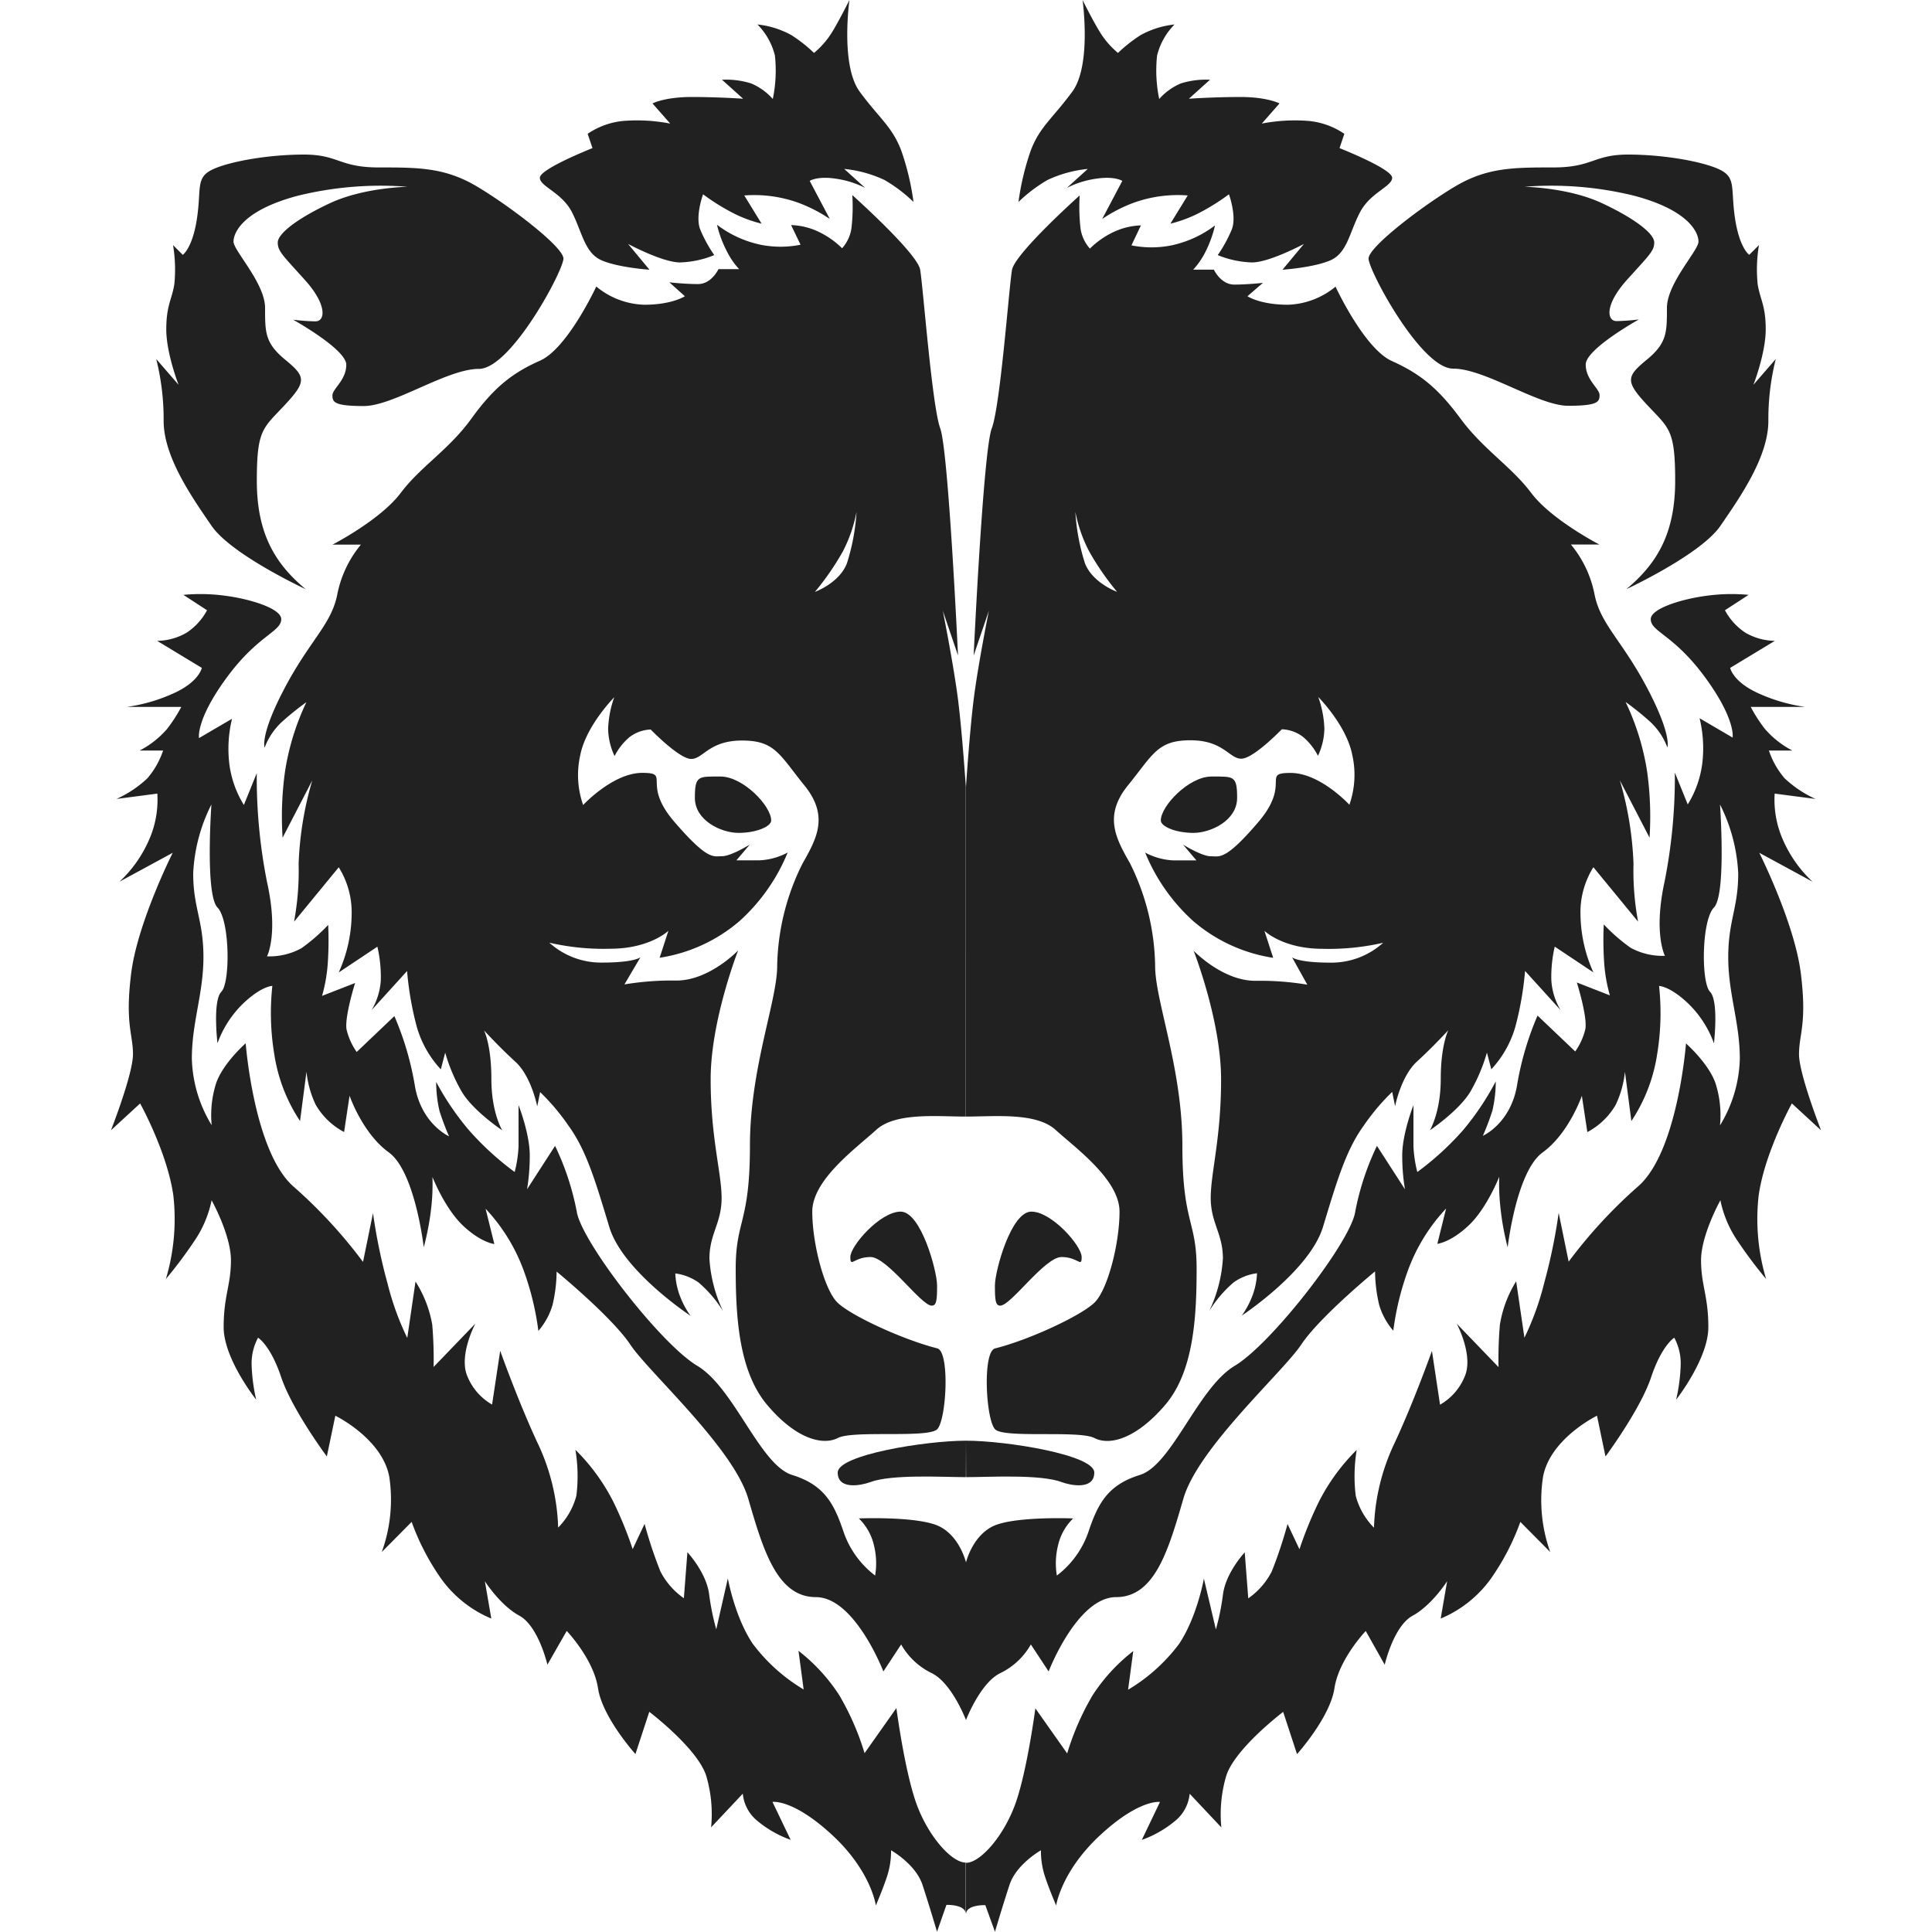<!-- Copyright (c) 2022 Jan Stehno -->
<svg xmlns="http://www.w3.org/2000/svg" viewBox="0 0 300 300"><title>grizzlybear</title><g id="grizzlybear"><g id="right"><path d="M252.53,91.49s11.54-5.36,14.61-9.83,7.45-10.72,7.45-16.3a38.59,38.59,0,0,1,1.15-9.61l-3.47,4s1.91-4.88,1.91-8.6-.85-4.58-1.25-7a23,23,0,0,1,.2-6.09l-1.51,1.51s-1.51-1-2.21-5.68.25-6.34-2.47-7.6S258.19,24,252.81,24s-5.48,2-11.6,2-10.22,0-15.12,2.87-13.58,9.43-13.58,11.28,8.15,17.09,13.13,17.09,13.24,5.77,17.88,5.77,4.86-.64,4.86-1.66-2.15-2.34-2.15-4.75,8.26-7,8.26-7a31,31,0,0,1-3.47.26c-1.54,0-1.85-2.56,1.62-6.41s4.23-4.49,4.23-5.81S254,34,248.76,31.55,236.69,29,236.69,29a53.89,53.89,0,0,1,17.05,1.39c8.56,2.27,10,5.74,10,7.13s-4.9,6.45-4.9,10.3,0,5.47-3.17,8.07-3.28,3.36.11,7,4.34,3.76,4.34,11.76S257.44,87.42,252.53,91.49Z" transform="translate(0)" fill="#212121"/><path d="M158.15,31.36a23.25,23.25,0,0,1,4.52-3.42,19.19,19.19,0,0,1,6.24-1.71l-3.24,2.94a14.51,14.51,0,0,1,4.6-1.43c2.84-.43,4,.35,4,.35L171.15,34a22.83,22.83,0,0,1,4.95-2.54,20.22,20.22,0,0,1,8.33-1.11l-2.69,4.38A20.46,20.46,0,0,0,186,33.17a33.93,33.93,0,0,0,4.83-3s1.24,3.4.45,5.44a21.29,21.29,0,0,1-2.19,4,15.13,15.13,0,0,0,5.32,1.14c2.72,0,8.06-2.87,8.06-2.87l-3.32,4s4.83-.32,7.44-1.46,2.95-4.32,4.58-7.44,5-4,5-5.38S208,23,208,23l.75-2.22a11.78,11.78,0,0,0-5.54-2,27.12,27.12,0,0,0-7.28.41l2.75-3.13s-1.89-1-6.07-1-8,.27-8,.27l3.28-2.95a13.17,13.17,0,0,0-4.52.57A9.38,9.38,0,0,0,180,15.37a21.75,21.75,0,0,1-.33-6.74,10.4,10.4,0,0,1,2.71-4.83,14,14,0,0,0-5.23,1.63,22.59,22.59,0,0,0-3.55,2.79,13.29,13.29,0,0,1-2.86-3.32c-1.21-2-2.64-4.9-2.64-4.9s1.43,10.12-1.59,14.23-5.05,5.44-6.45,9.13A40.43,40.43,0,0,0,158.15,31.36Z" transform="translate(0)" fill="#212121"/><path d="M155.32,202.74c1.66,0,6.9-7.55,9.51-7.55s3.13,1.74,3.13,0-4.64-7.05-7.81-7.05-5.66,9.24-5.66,11.47S154.56,202.74,155.32,202.74Z" transform="translate(0)" fill="#212121"/><path d="M150,223.71c6.22,0,19.92,2.19,19.92,4.94s-3.67,2-5,1.51c-3.36-1.28-11.35-.79-14.9-.79Z" transform="translate(0)" fill="#212121"/><path d="M180.25,127.4c0,.95,2.34,1.93,5.06,1.93s6.79-1.93,6.79-5.43-.53-3.32-4-3.32S180.25,125.14,180.25,127.4Z" transform="translate(0)" fill="#212121"/><path d="M256.33,96.14c0-1.63,4.73-3.11,8.6-3.62a28.43,28.43,0,0,1,6.59-.15l-3.67,2.39A9.56,9.56,0,0,0,271,98.23a9.3,9.3,0,0,0,4.6,1.28l-6.94,4.2s.4,2.14,4.35,3.93a26.42,26.42,0,0,0,7.29,2.13h-8.45a23.71,23.71,0,0,0,2.19,3.4,14.31,14.31,0,0,0,4.27,3.37h-3.64a12.91,12.91,0,0,0,2.46,4.33,17.61,17.61,0,0,0,4.78,3.19l-6.34-.83a15.37,15.37,0,0,0,1.24,7.08,19.6,19.6,0,0,0,4.64,6.6l-8.27-4.49s5.47,10.87,6.45,18.71-.28,9.45-.28,12.56,3.42,11.82,3.42,11.82l-4.53-4.17S274,179,273.08,185.67a32.5,32.5,0,0,0,1.16,12.93,69.32,69.32,0,0,1-4.68-6.29,17.38,17.38,0,0,1-2.42-5.93s-3,5.38-3,9.3,1.13,5.51,1.13,10.41-5,11.25-5,11.25a27.73,27.73,0,0,0,.71-5.47,8.43,8.43,0,0,0-1-4.15s-1.92,1.13-3.6,6.15-7.08,12.29-7.08,12.29l-1.32-6.33s-7.28,3.54-8.38,9.5A23.89,23.89,0,0,0,240.72,241l-4.64-4.68a37.36,37.36,0,0,1-4.56,8.79,18.23,18.23,0,0,1-7.81,6.22l1-5.8s-2.37,3.73-5.35,5.35-4.34,7.62-4.34,7.62l-2.95-5.24s-4.18,4.37-4.86,8.9-5.81,10.22-5.81,10.22l-2.15-6.56s-7.68,5.82-8.89,10.1a21.06,21.06,0,0,0-.71,7.84l-4.92-5.23a6.2,6.2,0,0,1-2,4,17,17,0,0,1-5.43,3.17l2.82-5.89s-3.17-.5-9.26,5.13S164,295.88,164,295.88s-1.08-2.49-1.76-4.57a12.47,12.47,0,0,1-.6-4s-3.82,2.14-4.88,5.36-2.26,7.29-2.26,7.29L153,295.83s-3-.11-3,1.43v-8c2.26,0,6-4.3,7.77-9.46s3-14.53,3-14.53l4.94,7a41.37,41.37,0,0,1,3.93-9,27.9,27.9,0,0,1,6.33-6.89l-.8,6a27.41,27.41,0,0,0,7.9-7.09c2.81-4.18,3.87-10.16,3.87-10.16l1.86,7.89a37.92,37.92,0,0,0,1.11-5.48c.45-3.37,3.37-6.49,3.37-6.49l.55,7.14a11.4,11.4,0,0,0,3.65-4.18,68.29,68.29,0,0,0,2.45-7.36l1.85,3.92a59.16,59.16,0,0,1,3-7.35,31.13,31.13,0,0,1,5.89-8.08,24.91,24.91,0,0,0-.15,7.13,11,11,0,0,0,2.83,4.95,32.84,32.84,0,0,1,3-12.72c3.07-6.49,6-14.73,6-14.73l1.26,8.35a8.92,8.92,0,0,0,4-4.83c1-3.27-1.41-7.75-1.41-7.75l6.49,6.74a63.32,63.32,0,0,1,.21-6.56,18.2,18.2,0,0,1,2.53-6.76l1.28,8.76a43.29,43.29,0,0,0,3.06-8.45,86.26,86.26,0,0,0,2.26-10.94l1.55,7.58a75.92,75.92,0,0,1,10.75-11.66c6.19-5.32,7.47-22.22,7.47-22.22s3.43,3,4.56,6.11a16.28,16.28,0,0,1,.72,6.61,20.8,20.8,0,0,0,3.08-10.33c0-5.68-1.8-10.08-1.8-15.78s1.55-7.62,1.55-13a26.35,26.35,0,0,0-2.83-10.72s1,14-.94,16-2,11.67-.61,13.08.61,8,.61,8a16.38,16.38,0,0,0-4-6.18c-2.86-2.72-4.52-2.72-4.52-2.72a39.28,39.28,0,0,1-.3,10.61,25.73,25.73,0,0,1-4,10.37l-1-7.65a15.79,15.79,0,0,1-1.41,5.08,11,11,0,0,1-4.43,4.28l-.85-5.64s-2,5.84-6.09,8.8-5.43,14.74-5.43,14.74a41.8,41.8,0,0,1-1.16-6.54,32.56,32.56,0,0,1-.15-4.42s-1.91,4.87-4.73,7.54-4.88,2.87-4.88,2.87l1.36-5.48a28.12,28.12,0,0,0-5.9,9.54,43.53,43.53,0,0,0-2.3,9.43,10.81,10.81,0,0,1-2.19-4,23,23,0,0,1-.64-5.21s-8.6,7.06-11.46,11.36-16,16-18.3,23.91S179.35,248,173.31,248s-10.48,11.54-10.48,11.54l-2.76-4.19a10.89,10.89,0,0,1-4.68,4.42c-3.16,1.47-5.39,7.32-5.39,7.32V242.61s1.09-4.6,4.83-5.88,11.81-.95,11.81-.95a8.44,8.44,0,0,0-2.34,4.15,11.56,11.56,0,0,0-.19,4.72A14.35,14.35,0,0,0,169,237.9c1.48-4.42,3-7.32,8-8.87s9-13.53,14.73-16.95,18.05-19.31,18.71-23.94a41.64,41.64,0,0,1,3.37-10.21l4.35,6.74a31.22,31.22,0,0,1-.42-5.06c-.07-3.43,1.74-8,1.74-8s0,4.27,0,6.38a19.56,19.56,0,0,0,.6,4,45,45,0,0,0,7.09-6.48,42.12,42.12,0,0,0,5.09-7.59,20.12,20.12,0,0,1-.52,4.53,40.35,40.35,0,0,1-1.48,3.92s4.34-1.92,5.32-7.92a46.49,46.49,0,0,1,3.17-10.75l5.85,5.57a10.06,10.06,0,0,0,1.56-3.42c.4-1.86-1.31-7.29-1.31-7.29l5.13,2a24.58,24.58,0,0,1-.9-5.28,53.23,53.23,0,0,1-.05-5.74,28,28,0,0,0,4.17,3.63,10.34,10.34,0,0,0,5.33,1.25s-1.82-3.44-.05-11.55a83.35,83.35,0,0,0,1.59-16.9l2,4.94a15.8,15.8,0,0,0,2.26-6.38,19.68,19.68,0,0,0-.42-7l5.13,3s.53-2.83-4.33-9.43S256.33,98.12,256.33,96.14Z" transform="translate(0)" fill="#212121"/><path d="M255.74,106.77c-3.93-7.43-7.24-9.83-8.15-14.52a17.35,17.35,0,0,0-3.66-7.7h4.41s-7.45-3.85-10.57-8-7.44-6.74-11-11.57-6.38-7-10.66-8.93-8.73-11.54-8.73-11.54A12.2,12.2,0,0,1,200,47.32c-4.34,0-6.3-1.32-6.3-1.32l2.41-2.08s-2.34.27-4.45.27-3.17-2.32-3.17-2.32h-3.21a12,12,0,0,0,1.91-2.78A18.23,18.23,0,0,0,188.67,35a17,17,0,0,1-6.76,3.1,15.78,15.78,0,0,1-6.22,0L177.16,35a10.75,10.75,0,0,0-4.19,1,13.34,13.34,0,0,0-3.73,2.6,5.91,5.91,0,0,1-1.47-3.25,29.89,29.89,0,0,1-.12-5s-10.06,9-10.51,11.57S155.33,63.05,154,66.52s-2.81,35.26-2.81,35.26l2.36-6.94s-1.71,8.55-2.36,13.78S150,122.15,150,122.15v51.23c4.48,0,10.91-.68,13.93,2.08s9.91,7.7,9.91,12.68S172,200.21,170,202.22s-10.09,5.81-15.48,7.16c-2,.49-1.43,11.12,0,12.56s13,.11,15.43,1.36,6.6,0,11-5.17,4.86-13.59,4.86-21.14-2.21-7-2.21-19.06-4.23-22.49-4.23-27.92a36.86,36.86,0,0,0-3.87-15.89c-2.11-3.77-4.27-7.34-.35-12.17s4.58-7,9.71-7,6,2.86,7.89,2.86,6.29-4.57,6.29-4.57a5.77,5.77,0,0,1,3.29,1.18,9.42,9.42,0,0,1,2.32,2.94,10.29,10.29,0,0,0,1-4.24,16.25,16.25,0,0,0-.95-4.89s4.38,4.38,5.28,9a14,14,0,0,1-.45,7.73s-4.53-4.94-9.13-4.94.15,1.58-5,7.62-6,5.32-7.4,5.32-4.3-1.81-4.3-1.81l2.08,2.45s-1.36,0-3.59,0a10.26,10.26,0,0,1-4.37-1.21,29.25,29.25,0,0,0,7.47,10.64,24.8,24.8,0,0,0,12.41,5.7l-1.36-4.19s2.87,2.79,9,2.79a37.5,37.5,0,0,0,9.44-.94,12,12,0,0,1-8.15,3.09c-5.13,0-6-.83-6-.83L203,152.9a44.6,44.6,0,0,0-8.07-.6c-5.13,0-9.59-4.68-9.59-4.68s4.27,10.83,4.27,20S188,182.1,188,186s1.89,5.54,1.89,9.41a21.94,21.94,0,0,1-2.12,8.16,18.87,18.87,0,0,1,3.8-4.45,8,8,0,0,1,3.62-1.41,11.3,11.3,0,0,1-.58,3.12,13.59,13.59,0,0,1-1.78,3.45s10.52-6.93,12.6-13.76,3.51-11.84,6.3-15.69a33.69,33.69,0,0,1,4.45-5.28l.45,2.22s.91-4.67,3.4-6.94,4.86-4.86,4.86-4.86-1.17,2.3-1.17,7.54-1.69,8-1.69,8,4.6-3.09,6.33-6.07a26.79,26.79,0,0,0,2.53-6l.68,2.6a16.27,16.27,0,0,0,3.73-6.6,49.62,49.62,0,0,0,1.51-8.67l5.51,6.07a10.26,10.26,0,0,1-1.43-4.64,20.74,20.74,0,0,1,.53-5.21l6,4a22.46,22.46,0,0,1-2-8.86,13.2,13.2,0,0,1,2-7.47l6.94,8.45a43.16,43.16,0,0,1-.71-9,52.53,52.53,0,0,0-2.12-12.94l4.61,8.9a50.65,50.65,0,0,0-.38-10.3A38.79,38.79,0,0,0,252.42,109a44.27,44.27,0,0,1,3.8,3.06,10.48,10.48,0,0,1,2.69,4S259.66,114.2,255.74,106.77ZM168.48,87.49a32.71,32.71,0,0,1-1.5-8,22.6,22.6,0,0,0,2.15,6.14,42.32,42.32,0,0,0,4.33,6.27S169.69,90.55,168.48,87.49Z" transform="translate(0)" fill="#212121"/></g><g id="left"><path d="M47.47,91.49s-11.54-5.36-14.61-9.83-7.45-10.72-7.45-16.3a38.59,38.59,0,0,0-1.15-9.61l3.47,4s-1.91-4.88-1.91-8.6.85-4.58,1.25-7a23,23,0,0,0-.2-6.09l1.51,1.51s1.51-1,2.21-5.68-.25-6.34,2.47-7.6S41.81,24,47.19,24s5.48,2,11.6,2,10.22,0,15.12,2.87,13.58,9.43,13.58,11.28S79.34,57.28,74.36,57.28s-13.24,5.77-17.88,5.77-4.86-.64-4.86-1.66,2.15-2.34,2.15-4.75-8.26-7-8.26-7a31,31,0,0,0,3.47.26c1.54,0,1.85-2.56-1.62-6.41S43.13,39,43.13,37.66,46,34,51.24,31.55,63.31,29,63.31,29a53.89,53.89,0,0,0-17.05,1.39c-8.56,2.27-10,5.74-10,7.13s4.9,6.45,4.9,10.3,0,5.47,3.17,8.07,3.28,3.36-.11,7-4.34,3.76-4.34,11.76S42.56,87.42,47.47,91.49Z" transform="translate(0)" fill="#212121"/><path d="M141.85,31.36a23.25,23.25,0,0,0-4.52-3.42,19.19,19.19,0,0,0-6.24-1.71l3.24,2.94a14.51,14.51,0,0,0-4.6-1.43c-2.84-.43-4,.35-4,.35L128.85,34a22.83,22.83,0,0,0-4.95-2.54,20.22,20.22,0,0,0-8.33-1.11l2.69,4.38A20.46,20.46,0,0,1,114,33.17a33.93,33.93,0,0,1-4.83-3s-1.24,3.4-.45,5.44a21.29,21.29,0,0,0,2.19,4,15.13,15.13,0,0,1-5.32,1.14c-2.72,0-8.06-2.87-8.06-2.87l3.32,4s-4.83-.32-7.44-1.46-3-4.32-4.58-7.44-5-4-5-5.38S92,23,92,23l-.75-2.22a11.78,11.78,0,0,1,5.54-2,27.12,27.12,0,0,1,7.28.41l-2.75-3.13s1.89-1,6.07-1,8,.27,8,.27l-3.28-2.95a13.17,13.17,0,0,1,4.52.57A9.38,9.38,0,0,1,120,15.37a21.75,21.75,0,0,0,.33-6.74,10.4,10.4,0,0,0-2.71-4.83,14,14,0,0,1,5.23,1.63,22.59,22.59,0,0,1,3.55,2.79,13.29,13.29,0,0,0,2.86-3.32c1.21-2,2.64-4.9,2.64-4.9s-1.43,10.12,1.59,14.23,5.05,5.44,6.45,9.13A40.43,40.43,0,0,1,141.85,31.36Z" transform="translate(0)" fill="#212121"/><path d="M144.68,202.74c-1.66,0-6.9-7.55-9.51-7.55s-3.13,1.74-3.13,0,4.64-7.05,7.81-7.05,5.66,9.24,5.66,11.47S145.44,202.74,144.68,202.74Z" transform="translate(0)" fill="#212121"/><path d="M150,223.71c-6.22,0-19.92,2.19-19.92,4.94s3.67,2,5,1.51c3.36-1.28,11.35-.79,14.9-.79Z" transform="translate(0)" fill="#212121"/><path d="M119.75,127.4c0,.95-2.34,1.93-5.06,1.93s-6.79-1.93-6.79-5.43.53-3.32,4-3.32S119.75,125.14,119.75,127.4Z" transform="translate(0)" fill="#212121"/><path d="M43.67,96.14c0-1.63-4.73-3.11-8.6-3.62a28.43,28.43,0,0,0-6.59-.15l3.67,2.39A9.56,9.56,0,0,1,29,98.23a9.3,9.3,0,0,1-4.6,1.28l6.94,4.2s-.4,2.14-4.35,3.93a26.42,26.42,0,0,1-7.29,2.13h8.45a23.71,23.71,0,0,1-2.19,3.4,14.31,14.31,0,0,1-4.27,3.37h3.64a12.91,12.91,0,0,1-2.46,4.33,17.61,17.61,0,0,1-4.78,3.19l6.34-.83a15.37,15.37,0,0,1-1.24,7.08,19.6,19.6,0,0,1-4.64,6.6l8.27-4.49s-5.47,10.87-6.45,18.71.28,9.45.28,12.56-3.42,11.82-3.42,11.82l4.53-4.17S26,179,26.92,185.67a32.5,32.5,0,0,1-1.16,12.93,69.32,69.32,0,0,0,4.68-6.29,17.38,17.38,0,0,0,2.42-5.93s3,5.38,3,9.3-1.13,5.51-1.13,10.41,5.05,11.25,5.05,11.25a27.73,27.73,0,0,1-.71-5.47,8.43,8.43,0,0,1,1-4.15s1.92,1.13,3.6,6.15,7.08,12.29,7.08,12.29l1.32-6.33s7.28,3.54,8.38,9.5A23.89,23.89,0,0,1,59.28,241l4.64-4.68a37.36,37.36,0,0,0,4.56,8.79,18.23,18.23,0,0,0,7.81,6.22l-1-5.8s2.37,3.73,5.35,5.35S85,258.49,85,258.49l3-5.24s4.18,4.37,4.86,8.9,5.81,10.22,5.81,10.22l2.15-6.56s7.68,5.82,8.89,10.1a21.06,21.06,0,0,1,.71,7.84l4.92-5.23a6.2,6.2,0,0,0,2,4,17,17,0,0,0,5.43,3.17l-2.82-5.89s3.17-.5,9.26,5.13S136,295.88,136,295.88s1.08-2.49,1.76-4.57a12.47,12.47,0,0,0,.6-4s3.82,2.14,4.88,5.36,2.26,7.29,2.26,7.29l1.46-4.17s3-.11,3,1.43v-8c-2.26,0-6-4.3-7.77-9.46s-3-14.53-3-14.53l-4.94,7a41.37,41.37,0,0,0-3.93-9,27.9,27.9,0,0,0-6.33-6.89l.8,6a27.41,27.41,0,0,1-7.9-7.09c-2.81-4.18-3.87-10.16-3.87-10.16L111.22,253a37.92,37.92,0,0,1-1.11-5.48c-.45-3.37-3.37-6.49-3.37-6.49l-.55,7.14a11.4,11.4,0,0,1-3.65-4.18,68.29,68.29,0,0,1-2.45-7.36l-1.85,3.92a59.16,59.16,0,0,0-3-7.35,31.13,31.13,0,0,0-5.89-8.08,24.91,24.91,0,0,1,.15,7.13,11,11,0,0,1-2.83,4.95,32.84,32.84,0,0,0-3-12.72c-3.07-6.49-6-14.73-6-14.73l-1.26,8.35a8.92,8.92,0,0,1-4-4.83c-1-3.27,1.41-7.75,1.41-7.75l-6.49,6.74a63.32,63.32,0,0,0-.21-6.56A18.2,18.2,0,0,0,64.52,199l-1.28,8.76a43.29,43.29,0,0,1-3.06-8.45,86.26,86.26,0,0,1-2.26-10.94l-1.55,7.58a75.92,75.92,0,0,0-10.75-11.66C39.43,178.93,38.15,162,38.15,162s-3.43,3-4.56,6.11a16.28,16.28,0,0,0-.72,6.61,20.8,20.8,0,0,1-3.08-10.33c0-5.68,1.8-10.08,1.8-15.78S30,141,30,135.63a26.35,26.35,0,0,1,2.83-10.72s-1,14,.94,16,2,11.67.61,13.08-.61,8-.61,8a16.38,16.38,0,0,1,4-6.18c2.86-2.72,4.52-2.72,4.52-2.72a39.28,39.28,0,0,0,.3,10.61,25.73,25.73,0,0,0,4,10.37l1-7.65a15.79,15.79,0,0,0,1.41,5.08,11,11,0,0,0,4.43,4.28l.85-5.64s2,5.84,6.09,8.8,5.43,14.74,5.43,14.74A41.8,41.8,0,0,0,67,187.18a32.56,32.56,0,0,0,.15-4.42s1.91,4.87,4.73,7.54,4.88,2.87,4.88,2.87l-1.36-5.48a28.12,28.12,0,0,1,5.9,9.54,43.53,43.53,0,0,1,2.3,9.43,10.81,10.81,0,0,0,2.19-4,23,23,0,0,0,.64-5.21s8.6,7.06,11.46,11.36,16,16,18.3,23.91S120.65,248,126.69,248s10.48,11.54,10.48,11.54l2.76-4.19a10.89,10.89,0,0,0,4.68,4.42c3.16,1.47,5.39,7.32,5.39,7.32V242.61s-1.09-4.6-4.83-5.88-11.81-.95-11.81-.95a8.44,8.44,0,0,1,2.34,4.15,11.56,11.56,0,0,1,.19,4.72A14.35,14.35,0,0,1,131,237.9c-1.48-4.42-3-7.32-8-8.87s-9-13.53-14.73-16.95-18-19.31-18.71-23.94a41.64,41.64,0,0,0-3.37-10.21l-4.35,6.74a31.22,31.22,0,0,0,.42-5.06c.07-3.43-1.74-8-1.74-8s0,4.27,0,6.38a19.56,19.56,0,0,1-.6,4,45,45,0,0,1-7.09-6.48A42.12,42.12,0,0,1,67.73,168a20.12,20.12,0,0,0,.52,4.53,40.35,40.35,0,0,0,1.48,3.92s-4.34-1.92-5.32-7.92a46.49,46.49,0,0,0-3.17-10.75l-5.85,5.57a10.06,10.06,0,0,1-1.56-3.42c-.4-1.86,1.31-7.29,1.31-7.29l-5.13,2a24.58,24.58,0,0,0,.9-5.28,53.23,53.23,0,0,0,.05-5.74,28,28,0,0,1-4.17,3.63,10.34,10.34,0,0,1-5.33,1.25s1.82-3.44,0-11.55a83.35,83.35,0,0,1-1.59-16.9l-2,4.94a15.8,15.8,0,0,1-2.26-6.38,19.68,19.68,0,0,1,.42-7l-5.13,3s-.53-2.83,4.33-9.43S43.67,98.12,43.67,96.14Z" transform="translate(0)" fill="#212121"/><path d="M41.09,116.09a10.48,10.48,0,0,1,2.69-4,44.27,44.27,0,0,1,3.8-3.06,38.79,38.79,0,0,0-3.32,10.75,50.65,50.65,0,0,0-.38,10.3l4.61-8.9a52.53,52.53,0,0,0-2.12,12.94,43.16,43.16,0,0,1-.71,9l6.94-8.45a13.2,13.2,0,0,1,2,7.47,22.46,22.46,0,0,1-2,8.86l6-4a20.74,20.74,0,0,1,.53,5.21,10.26,10.26,0,0,1-1.43,4.64l5.51-6.07a49.62,49.62,0,0,0,1.51,8.67,16.27,16.27,0,0,0,3.73,6.6l.68-2.6a26.79,26.79,0,0,0,2.53,6c1.73,3,6.33,6.07,6.33,6.07s-1.69-2.72-1.69-8S75.16,160,75.16,160s2.37,2.6,4.86,4.86,3.4,6.94,3.4,6.94l.45-2.22a33.69,33.69,0,0,1,4.45,5.28c2.79,3.85,4.23,8.86,6.3,15.69s12.6,13.76,12.6,13.76a13.59,13.59,0,0,1-1.78-3.45,11.3,11.3,0,0,1-.58-3.12,8,8,0,0,1,3.62,1.41,18.87,18.87,0,0,1,3.8,4.45,21.94,21.94,0,0,1-2.12-8.16c0-3.87,1.89-5.49,1.89-9.41s-1.7-9.32-1.7-18.45,4.27-20,4.27-20-4.46,4.68-9.59,4.68a44.6,44.6,0,0,0-8.07.6l2.49-4.22s-.87.83-6,.83a12,12,0,0,1-8.15-3.09,37.5,37.5,0,0,0,9.44.94c6.18,0,9.05-2.79,9.05-2.79l-1.36,4.19a24.8,24.8,0,0,0,12.41-5.7,29.25,29.25,0,0,0,7.47-10.64,10.26,10.26,0,0,1-4.37,1.21c-2.23,0-3.59,0-3.59,0l2.08-2.45s-2.91,1.81-4.3,1.81-2.19.72-7.4-5.32-.45-7.62-5-7.62S90.55,125,90.55,125a14,14,0,0,1-.45-7.73c.9-4.6,5.28-9,5.28-9a16.25,16.25,0,0,0-.95,4.89,10.29,10.29,0,0,0,1,4.24,9.42,9.42,0,0,1,2.32-2.94,5.77,5.77,0,0,1,3.29-1.18s4.43,4.57,6.29,4.57,2.76-2.86,7.89-2.86,5.79,2.16,9.71,7,1.76,8.4-.35,12.17A36.86,36.86,0,0,0,120.68,150c0,5.43-4.23,15.9-4.23,27.92s-2.21,11.52-2.21,19.06.49,15.93,4.86,21.14,8.57,6.41,11,5.17,14,.07,15.43-1.36,2-12.07,0-12.56C140.12,208,132,204.23,130,202.22s-3.87-9.1-3.87-14.08,6.89-9.91,9.91-12.68,9.45-2.08,13.93-2.08V122.15s-.55-8.3-1.21-13.53-2.36-13.78-2.36-13.78l2.36,6.94S147.28,70,146,66.52s-2.67-22.08-3.12-24.65S132.35,30.3,132.35,30.3a29.89,29.89,0,0,1-.12,5,5.91,5.91,0,0,1-1.47,3.25,13.34,13.34,0,0,0-3.73-2.6,10.75,10.75,0,0,0-4.19-1L124.31,38a15.78,15.78,0,0,1-6.22,0,17,17,0,0,1-6.76-3.1,18.23,18.23,0,0,0,1.53,4.11,12,12,0,0,0,1.91,2.78h-3.21s-1.06,2.32-3.17,2.32-4.45-.27-4.45-.27L106.35,46s-2,1.32-6.3,1.32a12.2,12.2,0,0,1-7.46-2.83S88.13,54.11,83.86,56,76.72,60.13,73.2,65s-7.85,7.39-11,11.57-10.57,8-10.57,8h4.41a17.35,17.35,0,0,0-3.66,7.7c-.91,4.69-4.22,7.09-8.15,14.52S41.09,116.09,41.09,116.09Zm85.45-24.18a42.32,42.32,0,0,0,4.33-6.27A22.6,22.6,0,0,0,133,79.5a32.71,32.71,0,0,1-1.5,8C130.31,90.55,126.54,91.91,126.54,91.91Z" transform="translate(0)" fill="#212121"/></g></g><g id="frame"><rect width="300" height="300" fill="none"/></g></svg>